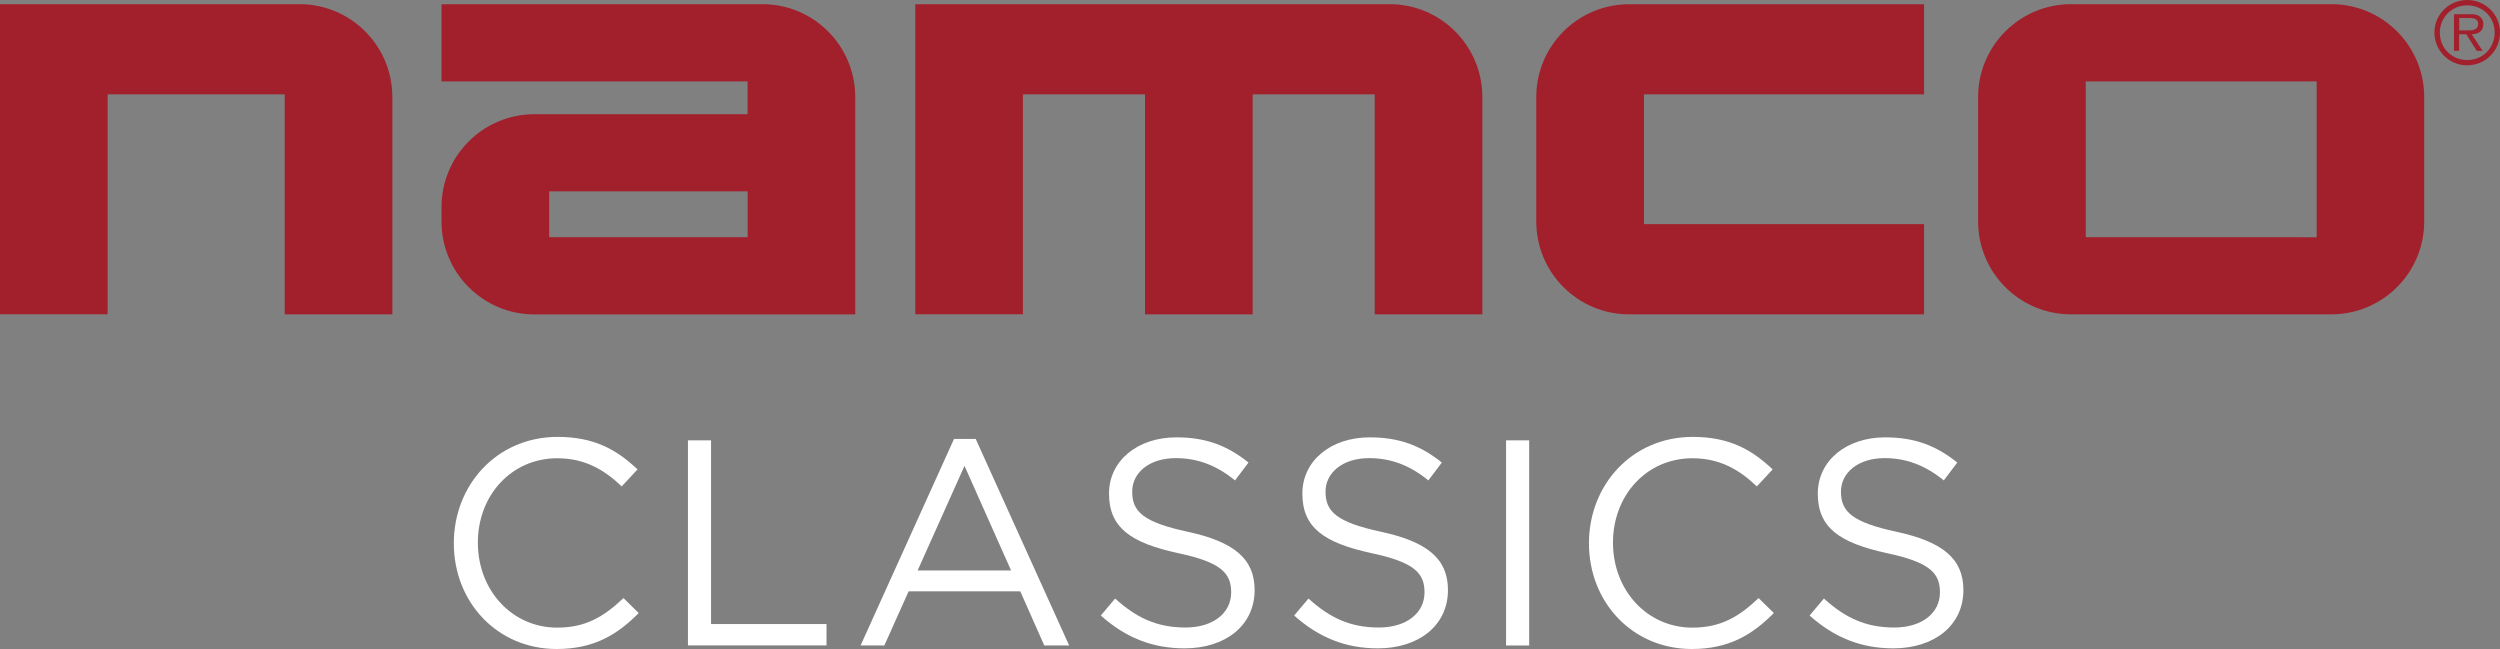 <?xml version="1.0" encoding="utf-8"?>
<!-- Generator: Adobe Illustrator 26.0.3, SVG Export Plug-In . SVG Version: 6.00 Build 0)  -->
<svg version="1.1" id="Layer_1" xmlns="http://www.w3.org/2000/svg" xmlns:xlink="http://www.w3.org/1999/xlink" x="0px" y="0px"
	 viewBox="0 0 3839 996.6" style="enable-background:new 0 0 3839 996.6;" xml:space="preserve">
<rect x="0" y="0" width="3839" height="996.6" fill="#808080" stroke="none"/>
<style type="text/css">
	.st0{fill:#A21F2C;}
	.st1{fill:#FFFFFF;}
</style>
<g>
	<g>
		<path class="st0" d="M0,6.5v476.1h165.3V144.9h271.9v337.8h165.3V149c0-78.7-63.8-142.6-142.6-142.6L0,6.5L0,6.5z"/>
		<path class="st0" d="M678,6.5V125h470v50.4H820.6C741.9,175.4,678,239.2,678,318v22.2c0,78.7,63.8,142.6,142.6,142.6h492.7V149
			c0-78.7-63.8-142.6-142.6-142.6L678,6.5L678,6.5z M843.3,364.2v-70.4h304.8v70.4H843.3z"/>
		<g>
			<path class="st0" d="M1405.5,6.5v476.1h165.3V144.9h187.5v337.8h165.3V144.9H2111v337.8h165.3V149c0-78.7-63.8-142.6-142.6-142.6
				L1405.5,6.5L1405.5,6.5z"/>
			<path class="st0" d="M2359.1,149v191.1c0,78.7,63.8,142.6,142.6,142.6h452.9V344.2h-430.1V144.9h430.1V6.5h-452.9
				C2423,6.5,2359.1,70.3,2359.1,149z"/>
			<path class="st0" d="M3037.6,149v191.1c0,78.7,63.8,142.6,142.6,142.6H3580c78.7,0,142.6-63.8,142.6-142.6V149
				c0-78.7-63.8-142.6-142.6-142.6h-399.8C3101.5,6.5,3037.6,70.3,3037.6,149z M3202.9,364.2V125h354.6v239.3L3202.9,364.2
				L3202.9,364.2z"/>
		</g>
		<path class="st0" d="M3788.7,92.2c-23.7,0-42.1-18.2-42.1-42.1c0-23.5,18.4-41.9,42.1-41.9c24.1,0,42.1,18.4,42.1,41.9
			C3830.7,73.8,3812.6,92.2,3788.7,92.2 M3788.7,100.3c27.8,0,50.3-22.3,50.3-50.4c0-27.8-22.5-49.9-50.3-49.9
			c-28,0-50.4,22.3-50.4,49.9C3738.3,77.9,3760.8,100.3,3788.7,100.3z M3795.5,52.6c9.7-0.2,17.9-4.2,17.9-15.8
			c0.2-4.6-2.3-9.7-6.4-12c-4.2-3-9-3-13.8-3h-24.8V78h7.8V52.6h11l16.1,25.5h9L3795.5,52.6z M3776.4,46.7V27.6h15.2
			c6.9,0,13.8,1.1,13.8,9c0,11.1-11.5,10.1-19.3,10.1L3776.4,46.7L3776.4,46.7z"/>
	</g>
	<g>
		<g>
			<path class="st1" d="M854.8,996.6c-90.9,0-157.9-71.5-157.9-162.4c0-90,66.6-163.3,159.3-163.3c57.1,0,91.3,20.2,122.8,49.9
				l-24.3,26.1c-26.5-25.2-56.2-43.2-99-43.2c-69.7,0-121.9,56.2-121.9,129.6s52.6,130.5,121.9,130.5c43.2,0,71.5-16.6,101.7-45.4
				l23.4,23C948,974.6,912,996.6,854.8,996.6z"/>
			<path class="st1" d="M1056.4,676.2h35.5v282.1h177.3v32.8h-212.8V676.2z"/>
			<path class="st1" d="M1641.8,991.2h-38.2l-36.9-83.2h-171.4l-37.3,83.2h-36.5L1465,674h33.3L1641.8,991.2z M1481.1,715.4
				l-72,160.6h143.5L1481.1,715.4z"/>
			<path class="st1" d="M1824,816.6c70.2,15.3,102.6,40.9,102.6,89.5c0,54.5-45,89.5-107.5,89.5c-49.9,0-90.9-16.7-128.7-50.4
				l22-26.1c32.8,29.7,64.3,44.5,108,44.5c42.3,0,70.2-22,70.2-54c0-29.7-15.8-46.3-81.9-60.3c-72.4-15.8-105.7-39.1-105.7-91.3
				c0-50.4,43.6-86.4,103.5-86.4c45.9,0,78.7,13,110.7,38.7l-20.7,27.4c-29.2-23.8-58.5-34.2-90.9-34.2c-40.9,0-67,22.5-67,51.3
				C1738.5,785.1,1754.7,801.8,1824,816.6z"/>
			<path class="st1" d="M2120.9,816.6c70.2,15.3,102.6,40.9,102.6,89.5c0,54.5-45,89.5-107.5,89.5c-49.9,0-90.9-16.7-128.7-50.4
				l22-26.1c32.8,29.7,64.3,44.5,108,44.5c42.3,0,70.2-22,70.2-54c0-29.7-15.8-46.3-81.9-60.3c-72.4-15.8-105.7-39.1-105.7-91.3
				c0-50.4,43.6-86.4,103.5-86.4c45.9,0,78.7,13,110.7,38.7l-20.7,27.4c-29.2-23.8-58.5-34.2-90.9-34.2c-40.9,0-67,22.5-67,51.3
				C2035.4,785.1,2051.6,801.8,2120.9,816.6z"/>
			<path class="st1" d="M2348.2,676.2v315h-35.5v-315H2348.2z"/>
			<path class="st1" d="M2597.9,996.6c-90.9,0-157.9-71.5-157.9-162.4c0-90,66.6-163.3,159.3-163.3c57.1,0,91.3,20.2,122.8,49.9
				l-24.3,26.1c-26.5-25.2-56.2-43.2-99-43.2c-69.7,0-121.9,56.2-121.9,129.6s52.6,130.5,121.9,130.5c43.2,0,71.5-16.6,101.7-45.4
				l23.4,23C2691,974.6,2655.1,996.6,2597.9,996.6z"/>
			<path class="st1" d="M2912.4,816.6c70.2,15.3,102.6,40.9,102.6,89.5c0,54.5-45,89.5-107.5,89.5c-49.9,0-90.9-16.7-128.7-50.4
				l22-26.1c32.8,29.7,64.3,44.5,108,44.5c42.3,0,70.2-22,70.2-54c0-29.7-15.8-46.3-81.9-60.3c-72.4-15.8-105.7-39.1-105.7-91.3
				c0-50.4,43.6-86.4,103.5-86.4c45.9,0,78.7,13,110.7,38.7l-20.7,27.4c-29.2-23.8-58.5-34.2-90.9-34.2c-40.9,0-67,22.5-67,51.3
				C2826.9,785.1,2843.1,801.8,2912.4,816.6z"/>
		</g>
	</g>
</g>
</svg>
